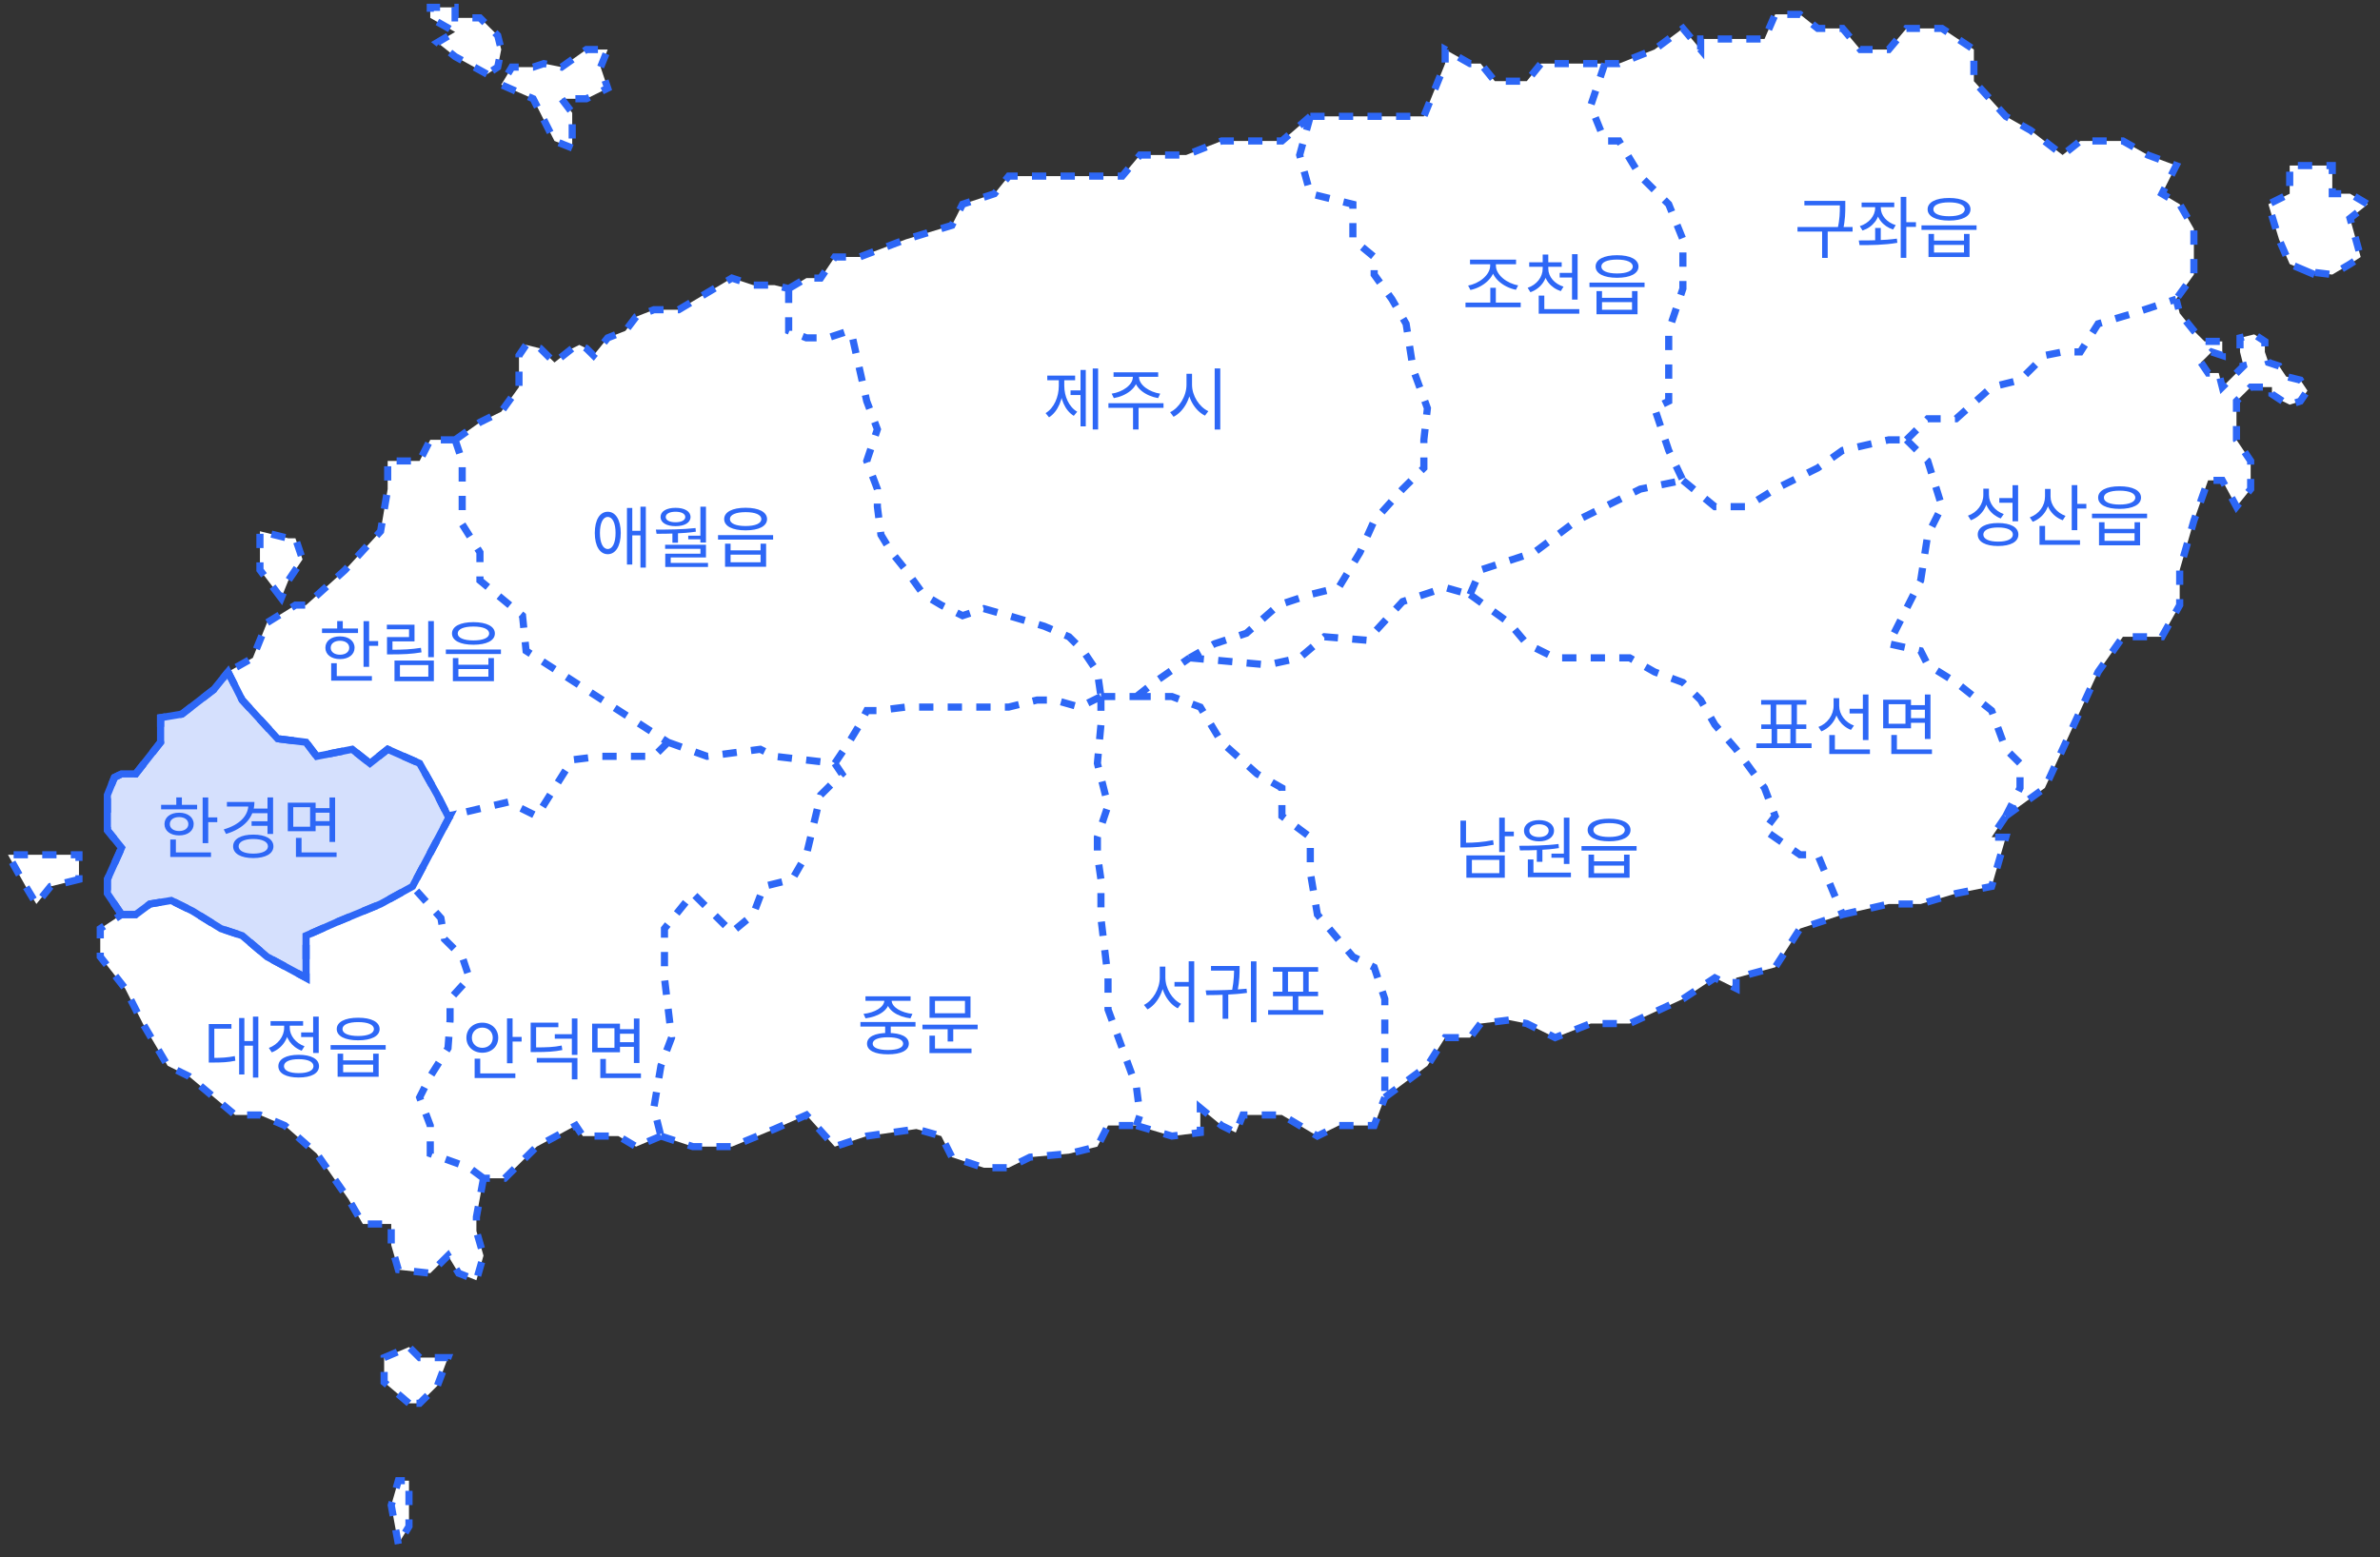 <svg width="353" height="231" viewBox="0 0 353 231" fill="none" xmlns="http://www.w3.org/2000/svg">
<rect x="0" y="0" width="353" height="231" fill="#333333" stroke="none"/>
<path d="M57.501 68.387H62.238L63.817 65.257H67.501L71.186 62.648L74.343 61.083L76.975 57.431V52.736L78.028 51.171L80.133 51.693L82.238 53.779L84.87 51.693L85.922 51.171L86.975 51.693L88.028 52.736L90.133 50.127L92.764 49.084L94.343 46.997L96.975 45.954H100.659L108.554 41.259L111.712 42.302H114.87L116.975 42.824L119.607 41.259H121.712L123.817 38.128H127.501L134.343 35.52L141.186 33.433L142.765 30.303L147.501 28.738L149.607 26.129H156.449H162.764H166.449L169.08 22.999H175.922L181.186 20.912H186.449H190.133L194.343 17.261H200.659H208.028H211.186L214.343 9.435V7.348L218.028 9.435H219.607L221.712 12.043H226.449L228.554 9.435H230.659H233.817H238.028H240.133L245.396 7.348L249.607 4.218L252.238 7.348V5.783H257.501H261.712L263.291 2.131H266.975L269.607 4.218H273.291L275.922 7.348H280.133L282.764 4.218H288.028L292.765 7.348V12.043L297.501 17.261L301.186 19.347L305.922 22.999L308.554 20.912H314.87L318.554 22.999L322.764 24.564L320.659 28.738L323.291 30.303L325.396 33.955V40.737L322.764 44.389L323.291 46.476L325.396 49.084L326.975 50.649H329.607V52.736L328.028 52.214L326.449 53.779L327.501 55.344H329.08L329.607 57.431L331.186 55.866L332.764 54.301L332.238 52.214V50.127L334.343 49.606L335.922 50.649V52.214L336.449 53.779L338.028 54.301L339.08 55.866L341.186 56.388L342.238 57.953L341.186 59.518L339.607 60.04L338.554 59.518L336.975 58.475V57.431H333.817L331.712 59.518V65.257L333.817 68.387V72.561L331.712 75.169L329.607 71.268H327.501L325.396 77.256L323.291 84.559V89.776L320.659 94.472H314.87L311.186 99.689L308.554 105.427L305.922 111.166L303.291 116.905L297.501 121.078L295.396 124.209H297.501L295.396 131.512L290.133 132.556L284.87 134.121H280.133L273.291 135.686L266.975 137.773L263.291 143.511L257.501 145.076V146.642L254.343 145.076L249.607 148.207L241.712 151.859H235.922L230.659 153.945L226.449 151.859L223.817 151.337L219.607 151.859L218.028 153.945H214.343L211.712 158.119L205.396 162.814L203.817 166.988H198.554L195.396 168.553L192.764 166.988L190.133 165.423H184.343L183.291 168.031L181.186 166.988L178.028 164.379V168.031L173.817 168.553L168.554 166.988H164.343L162.764 170.118L158.554 171.161L152.764 171.683L149.607 173.248H145.922L141.186 171.683L139.607 168.553L135.922 167.509L128.554 168.553L123.817 170.118L119.607 165.423L114.87 167.509L108.554 170.118H102.764L98.028 168.553L94.343 170.118L91.712 168.553H86.449L85.396 166.988L79.607 170.118L74.87 174.813H71.712L70.659 180.552V182.639L71.712 186.291L70.659 189.943L68.028 188.899L66.449 186.291L63.817 188.899L59.08 188.377L58.028 184.726V181.595H53.817L51.712 177.943L46.975 171.161L42.238 166.988L38.554 165.423H34.87L28.028 159.684L24.87 158.119L21.186 151.859L18.554 146.642L14.87 141.946V137.773L18.028 135.686L15.922 132.556V130.469L18.028 125.774L15.922 123.165V117.948L16.975 115.34L18.028 114.818H20.133L23.817 110.123V106.471L26.975 105.949L31.712 102.297L33.817 99.689L37.501 97.602L39.607 92.385L43.817 89.776H45.396L51.185 84.559L56.449 78.821L57.501 72.561V68.387Z" fill="white"/>
<path d="M338.028 35.52L339.607 39.172L342.238 40.29L345.922 40.737L348.554 39.172L350.133 38.128L348.554 32.39L351.186 30.303L348.554 28.738H345.922V24.564H339.607V28.738L336.449 30.303L338.028 35.52Z" fill="white"/>
<path d="M7.501 131.512L11.712 130.469V126.817H7.501H1.186L3.817 131.512L5.396 134.121L7.501 131.512Z" fill="white"/>
<path d="M38.554 84.559L41.712 88.733L42.764 86.125L44.87 82.995L43.817 79.864H42.764L38.554 78.821V84.559Z" fill="white"/>
<path d="M56.975 205.072L60.659 208.202H62.238L64.87 205.593L66.449 201.42H62.238L60.659 199.855L56.975 201.42V205.072Z" fill="white"/>
<path d="M58.028 223.331L59.08 229.07L60.659 226.461V223.331V219.679H59.08L58.028 223.331Z" fill="white"/>
<path d="M82.238 20.912L84.87 21.956V20.912V18.826V16.739L83.291 14.652H86.975L90.133 13.087L89.08 9.957L90.133 7.348H88.028H86.975L83.291 9.957L80.659 9.435L79.08 9.957H75.922L74.343 12.565L79.08 14.652L82.238 20.912Z" fill="white"/>
<path d="M67.501 8.392L72.238 11L73.817 9.957L74.343 7.348L73.817 5.261L71.186 2.653H67.501V1.088H63.817V2.653L67.501 4.74L64.87 6.305L67.501 8.392Z" fill="white"/>
<path d="M67.501 65.257H63.817L62.238 68.387H57.501V72.561L56.449 78.821L51.185 84.559L45.396 89.776H43.817L39.607 92.385L37.501 97.602L33.817 99.689M67.501 65.257L68.554 68.387V71.517V77.778L71.186 81.951V86.125L77.501 91.342L78.028 96.559L99.08 110.123M67.501 65.257L71.186 62.648L74.343 61.083L76.975 57.431V52.736L78.028 51.171L80.133 51.693L82.238 53.779L84.87 51.693L85.922 51.171L86.975 51.693L88.028 52.736L90.133 50.127L92.764 49.084L94.343 46.997L96.975 45.954H100.659L108.554 41.259L111.712 42.302H114.87L116.975 42.824M99.08 110.123L104.87 112.21L112.764 111.166L114.87 112.21L123.817 113.253M99.08 110.123L96.975 112.21H89.08L84.87 112.731L79.607 121.078L75.396 118.992L66.754 121.007M123.817 113.253L124.87 114.818L121.712 117.948L119.607 126.817L117.501 130.469L113.291 131.512L111.712 135.686L108.554 138.294L105.922 135.686L102.764 132.556L98.554 137.773V145.076L99.607 153.945L98.028 158.119L96.975 164.379L98.028 168.553M123.817 113.253L125.922 110.123L127.501 107.514L128.554 105.427H130.133L134.343 104.906H138.028H141.186H145.922H149.607L153.817 103.862H156.449L160.133 104.906L163.291 103.341M98.028 168.553L94.343 170.118L91.712 168.553H86.449L85.396 166.988L79.607 170.118L74.87 174.813H71.712M98.028 168.553L102.764 170.118H108.554L114.87 167.509L119.607 165.423L123.817 170.118L128.554 168.553L135.922 167.509L139.607 168.553L141.186 171.683L145.922 173.248H149.607L152.764 171.683L158.554 171.161L162.764 170.118L164.343 166.988H168.554M71.712 174.813L70.659 180.552V182.639L71.712 186.291L70.659 189.943L68.028 188.899L66.449 186.291L63.817 188.899L59.08 188.377L58.028 184.726V181.595H53.817L51.712 177.943L46.975 171.161L42.238 166.988L38.554 165.423H34.87L28.028 159.684L24.87 158.119L21.186 151.859L18.554 146.642L14.87 141.946V137.773L18.028 135.686M71.712 174.813L69.607 173.248L63.817 171.161V166.988L62.238 162.814L63.817 159.684L66.449 155.51L66.754 151.337V148.207L69.607 145.076L68.554 141.946L65.922 139.338L65.396 136.208L61.185 131.512M18.028 135.686L15.922 132.556V130.469L18.028 125.774L15.922 123.165V117.948L16.975 115.34L18.028 114.818H20.133L23.817 110.123V106.471L26.975 105.949L31.712 102.297L33.817 99.689M18.028 135.686H20.133L22.238 134.121L25.396 133.599L28.554 135.164L32.764 137.773L35.922 138.816L39.607 141.946L45.396 145.076V138.816L50.133 136.729L56.449 134.121L61.185 131.512M33.817 99.689L35.922 103.862L41.185 109.601L45.396 110.123L46.975 112.21L52.238 111.166L54.87 113.253L57.501 111.166L62.238 113.253L64.87 117.948L66.449 121.078L66.754 121.007M66.754 121.007L61.185 131.512M116.975 42.824V49.084L119.607 50.127H122.765L125.922 49.084L126.449 50.127L127.501 54.823L128.554 59.518L130.133 63.692L128.554 68.387L130.133 72.561V75.169L130.659 79.343L132.238 81.951L134.343 84.559L136.975 88.211L139.607 89.776L142.765 91.342L145.922 90.298L149.607 91.342L154.87 92.907L158.554 94.472L160.659 96.559L162.764 99.689L163.291 103.341M116.975 42.824L119.607 41.259H121.712L123.817 38.128H127.501L134.343 35.52L141.186 33.433L142.765 30.303L147.501 28.738L149.607 26.129H156.449H162.764H166.449L169.08 22.999H175.922L181.186 20.912H186.449H190.133L194.343 17.261M163.291 103.341V107.514L162.764 113.253L164.343 119.513L162.764 124.209V126.817L163.291 130.469V136.208L164.343 145.076V149.772L166.449 155.51L168.554 161.249L169.08 165.423L168.554 166.988M163.291 103.341H168.554M168.554 166.988L173.817 168.553L178.028 168.031V164.379L181.186 166.988L183.291 168.031L184.343 165.423H190.133L192.764 166.988L195.396 168.553L198.554 166.988H203.817L205.396 162.814M168.554 103.341H173.817L178.028 104.906L181.186 110.123L186.449 114.818L190.133 116.905V121.078L194.343 124.209V129.426L195.396 135.686L200.659 141.946L203.817 143.511L205.396 148.207V151.337V162.814M168.554 103.341L171.186 101.254L176.449 97.602M205.396 162.814L211.712 158.119L214.343 153.945H218.028L219.607 151.859L223.817 151.337L226.449 151.859L230.659 153.945L235.922 151.859H241.712L249.607 148.207L254.343 145.076L257.501 146.642V145.076L263.291 143.511L266.975 137.773L273.291 135.686M194.343 17.261L192.764 22.999L194.343 28.738L200.659 30.303V35.52L203.817 38.128V40.737L206.449 44.389L208.554 48.041L209.607 54.823L211.712 60.561L211.186 65.257V69.43L208.028 72.561L203.817 77.256L201.712 81.951L198.554 87.168L194.343 88.211L189.607 89.776L184.87 93.95L180.133 95.515L176.449 97.602M194.343 17.261H200.659H208.028H211.186L214.343 9.435V7.348L218.028 9.435H219.607L221.712 12.043H226.449L228.554 9.435H230.659H233.817H238.028M176.449 97.602L188.028 98.645L192.764 97.602L196.449 94.472L202.764 94.993L208.028 89.255L214.343 87.168L218.028 88.211M218.028 88.211L223.817 92.385L226.449 95.515L230.659 97.602H238.028H241.712L245.396 99.689L249.607 101.254L252.238 103.862L254.343 107.514L257.501 111.166L261.712 116.905L263.291 121.078L261.712 123.165L266.975 126.817H269.607L273.291 135.686M218.028 88.211L219.607 84.559L227.576 81.951L233.817 77.256L243.291 72.561L249.607 71.268M273.291 135.686L280.133 134.121H284.87L290.133 132.556L295.396 131.512L297.501 124.209H295.396L297.501 121.078M238.028 9.435L235.922 15.695L238.028 20.912H240.133L243.291 26.129L247.501 30.303L249.607 35.52V42.824L247.501 49.084V54.823V59.518L245.396 60.561L247.501 66.822L249.607 71.268M238.028 9.435H240.133L245.396 7.348L249.607 4.218L252.238 7.348V5.783H257.501H261.712L263.291 2.131H266.975L269.607 4.218H273.291L275.922 7.348H280.133L282.764 4.218H288.028L292.765 7.348V12.043L297.501 17.261L301.186 19.347L305.922 22.999L308.554 20.912H314.87L318.554 22.999L322.764 24.564L320.659 28.738L323.291 30.303L325.396 33.955V40.737L322.764 44.389M249.607 71.268L254.343 75.169H259.08L263.291 72.561L269.607 69.43L273.291 66.822L280.133 65.257H282.764M282.764 65.257L285.922 68.387L288.028 75.169L285.922 79.343L284.87 86.125L282.764 90.298L280.133 95.515L284.87 96.559L285.922 98.645L290.133 101.254L295.396 105.427L297.501 111.166L299.607 113.253V116.905L297.501 121.078M282.764 65.257L285.922 62.127H290.133L295.396 57.431L299.607 56.388L303.291 52.736L305.922 52.214H308.554L311.186 48.041L316.449 46.476L322.764 44.389M297.501 121.078L303.291 116.905L305.922 111.166L308.554 105.427L311.186 99.689L314.87 94.472H320.659L323.291 89.776V84.559L325.396 77.256L327.501 71.268H329.607L331.712 75.169L333.817 72.561V68.387L331.712 65.257V59.518L333.817 57.431H336.975V58.475L338.554 59.518L339.607 60.04L341.186 59.518L342.238 57.953L341.186 56.388L339.08 55.866L338.028 54.301L336.449 53.779L335.922 52.214V50.649L334.343 49.606L332.238 50.127V52.214L332.764 54.301L331.186 55.866L329.607 57.431L329.08 55.344H327.501L326.449 53.779L328.028 52.214L329.607 52.736V50.649H326.975L325.396 49.084L323.291 46.476L322.764 44.389M343.291 40.737L342.238 40.29M342.238 40.29L339.607 39.172L338.028 35.52L336.449 30.303L339.607 28.738V24.564H345.922V28.738H348.554L351.186 30.303L348.554 32.39L350.133 38.128L348.554 39.172L345.922 40.737L342.238 40.29ZM11.712 130.469L7.501 131.512L5.396 134.121L3.817 131.512L1.186 126.817H7.501H11.712V130.469ZM41.712 88.733L38.554 84.559V78.821L42.764 79.864H43.817L44.87 82.995L42.764 86.125L41.712 88.733ZM60.659 208.202L56.975 205.072V201.42L60.659 199.855L62.238 201.42H66.449L64.87 205.593L62.238 208.202H60.659ZM59.08 229.07L58.028 223.331L59.08 219.679H60.659V223.331V226.461L59.08 229.07ZM84.87 21.956L82.238 20.912L79.08 14.652L74.343 12.565L75.922 9.957H79.08L80.659 9.435L83.291 9.957L86.975 7.348H88.028H90.133L89.08 9.957L90.133 13.087L86.975 14.652H83.291L84.87 16.739V18.826V20.912V21.956ZM72.238 11L67.501 8.392L64.87 6.305L67.501 4.74L63.817 2.653V1.088H67.501V2.653H71.186L73.817 5.261L74.343 7.348L73.817 9.957L72.238 11Z" stroke="#2D67F6" stroke-width="1.061" stroke-dasharray="2.12 2.12"/>
<path d="M15.922 132.556L18.027 135.687H20.132L22.238 134.122L25.396 133.6L28.553 135.165L32.764 137.773L35.922 138.817L39.606 141.947L45.396 145.077V138.817L50.132 136.73L56.448 134.122L61.185 131.513L66.753 121.008L66.448 121.079L64.869 117.949L62.238 113.254L57.501 111.167L54.869 113.254L52.238 111.167L46.974 112.21L45.396 110.123L41.185 109.602L35.922 103.863L33.817 99.689L31.711 102.298L26.974 105.95L23.817 106.472V110.123L20.132 114.819H18.027L16.974 115.34L15.922 117.949V123.166L18.027 125.774L15.922 130.47V132.556Z" fill="#2D67F6" fill-opacity="0.2" stroke="#2D67F6" stroke-width="1.061" stroke-linecap="round"/>
<path d="M162.072 54.675V63.715H162.872V54.675H162.072ZM158.782 57.916V58.605H160.512V57.916H158.782ZM160.262 54.886V63.255H161.042V54.886H160.262ZM157.042 56.075V57.225C157.042 58.886 156.342 60.535 155.082 61.295L155.592 61.916C156.922 61.075 157.682 59.206 157.682 57.225V56.075H157.042ZM157.212 56.075V57.225C157.212 59.115 157.942 60.895 159.262 61.696L159.772 61.086C158.532 60.365 157.852 58.795 157.852 57.225V56.075H157.212ZM155.332 55.725V56.416H159.462V55.725H155.332ZM168.021 55.566V55.946C168.021 57.136 166.471 58.175 164.881 58.406L165.201 59.066C167.021 58.755 168.741 57.566 168.741 55.946V55.566H168.021ZM168.231 55.566V55.946C168.231 57.566 169.941 58.755 171.771 59.066L172.081 58.406C170.501 58.175 168.941 57.136 168.941 55.946V55.566H168.231ZM168.051 60.266V63.715H168.871V60.266H168.051ZM164.401 59.825V60.505H172.571V59.825H164.401ZM165.161 55.236V55.906H171.781V55.236H165.161ZM175.981 55.456V57.075C175.981 58.785 174.891 60.516 173.551 61.156L174.061 61.836C175.541 61.086 176.661 59.156 176.661 57.075V55.456H175.981ZM176.121 55.456V57.075C176.121 59.086 177.251 60.946 178.721 61.666L179.221 61.005C177.881 60.386 176.801 58.725 176.801 57.075V55.456H176.121ZM180.161 54.666V63.725H180.991V54.666H180.161Z" fill="#2D67F6"/>
<path d="M174.197 145.689V146.369H176.717V145.689H174.197ZM172.017 143.409V145.019C172.017 146.699 170.997 148.439 169.667 149.099L170.197 149.759C171.627 148.989 172.697 147.049 172.697 145.019V143.409H172.017ZM172.177 143.409V145.019C172.177 146.999 173.227 148.859 174.687 149.599L175.177 148.929C173.867 148.309 172.847 146.669 172.847 145.019V143.409H172.177ZM176.307 142.619V151.679H177.127V142.619H176.307ZM181.336 147.379V151.149H182.176V147.379H181.336ZM185.536 142.629V151.669H186.356V142.629H185.536ZM178.936 147.639C180.726 147.629 182.926 147.589 184.956 147.309L184.886 146.689C182.896 146.899 180.656 146.929 178.826 146.939L178.936 147.639ZM179.616 143.319V144.009H183.356V143.319H179.616ZM183.036 143.319V143.689C183.036 144.309 183.036 145.399 182.736 146.989L183.556 147.059C183.856 145.449 183.856 144.319 183.856 143.689V143.319H183.036ZM188.085 149.859V150.549H196.275V149.859H188.085ZM191.735 147.519V150.169H192.565V147.519H191.735ZM188.795 143.489V144.169H195.505V143.489H188.795ZM188.815 147.129V147.799H195.495V147.129H188.815ZM190.205 144.039V147.249H191.035V144.039H190.205ZM193.285 144.039V147.249H194.105V144.039H193.285Z" fill="#2D67F6"/>
<path d="M53.92 92.156V98.936H54.75V92.156H53.92ZM54.49 95.116V95.816H56.09V95.116H54.49ZM47.76 93.246V93.916H53.1V93.246H47.76ZM50.43 94.416C49.14 94.416 48.26 95.086 48.26 96.106C48.26 97.116 49.14 97.786 50.43 97.786C51.71 97.786 52.59 97.116 52.59 96.106C52.59 95.086 51.71 94.416 50.43 94.416ZM50.43 95.066C51.24 95.066 51.8 95.476 51.8 96.106C51.8 96.726 51.24 97.136 50.43 97.136C49.61 97.136 49.05 96.726 49.05 96.106C49.05 95.476 49.61 95.066 50.43 95.066ZM50.01 92.146V93.596H50.84V92.146H50.01ZM49.12 100.306V100.986H55.16V100.306H49.12ZM49.12 98.396V100.596H49.95V98.396H49.12ZM63.51 92.146V97.506H64.35V92.146H63.51ZM57.4 96.396V97.086H58.13C59.809 97.086 61.029 97.036 62.52 96.786L62.429 96.116C60.98 96.346 59.77 96.396 58.13 96.396H57.4ZM57.38 92.686V93.366H60.669V94.516H57.4V96.806H58.209V95.156H61.48V92.686H57.38ZM58.51 98.006V101.066H64.35V98.006H58.51ZM63.529 98.666V100.396H59.319V98.666H63.529ZM70.219 92.306C68.249 92.306 67.039 92.936 67.039 93.986C67.039 95.036 68.249 95.656 70.219 95.656C72.179 95.656 73.399 95.036 73.399 93.986C73.399 92.936 72.179 92.306 70.219 92.306ZM70.219 92.956C71.659 92.956 72.549 93.336 72.549 93.986C72.549 94.636 71.659 95.016 70.219 95.016C68.769 95.016 67.889 94.636 67.889 93.986C67.889 93.336 68.769 92.956 70.219 92.956ZM67.169 97.636V101.066H73.259V97.636H72.439V98.626H67.989V97.636H67.169ZM67.989 99.266H72.439V100.396H67.989V99.266ZM66.129 96.366V97.036H74.299V96.366H66.129Z" fill="#2D67F6"/>
<path d="M75.197 151.089V157.749H76.027V151.089H75.197ZM75.767 153.839V154.529H77.367V153.839H75.767ZM70.397 159.259V159.939H76.437V159.259H70.397ZM70.397 157.069V159.529H71.227V157.069H70.397ZM71.537 151.729C70.187 151.729 69.177 152.659 69.177 153.959C69.177 155.269 70.187 156.189 71.537 156.189C72.887 156.189 73.897 155.269 73.897 153.959C73.897 152.659 72.887 151.729 71.537 151.729ZM71.537 152.459C72.417 152.459 73.087 153.079 73.087 153.959C73.087 154.849 72.417 155.459 71.537 155.459C70.657 155.459 69.987 154.849 69.987 153.959C69.987 153.079 70.657 152.459 71.537 152.459ZM78.706 155.399V156.089H79.376C81.176 156.089 82.206 156.029 83.406 155.789L83.306 155.119C82.146 155.359 81.146 155.399 79.376 155.399H78.706ZM78.706 151.729V155.619H79.516V152.399H82.816V151.729H78.706ZM79.616 156.969V157.649H84.816V160.139H85.646V156.969H79.616ZM84.816 151.099V156.509H85.646V151.099H84.816ZM82.286 153.439V154.109H85.046V153.439H82.286ZM91.745 152.689V153.369H94.275V152.689H91.745ZM91.745 154.619V155.309H94.295V154.619H91.745ZM87.825 151.879V156.119H91.955V151.879H87.825ZM91.135 152.549V155.449H88.635V152.549H91.135ZM94.015 151.109V157.709H94.845V151.109H94.015ZM89.035 159.259V159.939H95.065V159.259H89.035ZM89.035 157.109V159.569H89.865V157.109H89.035Z" fill="#2D67F6"/>
<path d="M30.056 118.316V125.096H30.886V118.316H30.056ZM30.626 121.276V121.976H32.226V121.276H30.626ZM23.896 119.406V120.076H29.236V119.406H23.896ZM26.566 120.576C25.276 120.576 24.396 121.246 24.396 122.266C24.396 123.276 25.276 123.946 26.566 123.946C27.846 123.946 28.726 123.276 28.726 122.266C28.726 121.246 27.846 120.576 26.566 120.576ZM26.566 121.226C27.376 121.226 27.936 121.636 27.936 122.266C27.936 122.886 27.376 123.296 26.566 123.296C25.746 123.296 25.186 122.886 25.186 122.266C25.186 121.636 25.746 121.226 26.566 121.226ZM26.146 118.306V119.756H26.976V118.306H26.146ZM25.256 126.466V127.146H31.296V126.466H25.256ZM25.256 124.556V126.756H26.086V124.556H25.256ZM37.395 119.966V120.646H39.815V119.966H37.395ZM37.315 121.846V122.526H39.755V121.846H37.315ZM39.675 118.306V123.726H40.505V118.306H39.675ZM36.845 118.986V119.346C36.845 121.056 35.495 122.386 33.185 123.056L33.525 123.726C36.125 122.946 37.735 121.316 37.735 118.986H36.845ZM33.655 118.986V119.666H37.415V118.986H33.655ZM37.565 123.826C35.735 123.826 34.575 124.476 34.575 125.566C34.575 126.656 35.735 127.306 37.565 127.306C39.395 127.306 40.555 126.656 40.555 125.566C40.555 124.476 39.395 123.826 37.565 123.826ZM37.565 124.476C38.895 124.476 39.745 124.886 39.745 125.566C39.745 126.246 38.895 126.646 37.565 126.646C36.245 126.646 35.395 126.246 35.395 125.566C35.395 124.886 36.245 124.476 37.565 124.476ZM46.604 119.896V120.576H49.134V119.896H46.604ZM46.604 121.826V122.516H49.154V121.826H46.604ZM42.684 119.086V123.326H46.814V119.086H42.684ZM45.994 119.756V122.656H43.494V119.756H45.994ZM48.874 118.316V124.916H49.704V118.316H48.874ZM43.894 126.466V127.146H49.924V126.466H43.894ZM43.894 124.316V126.776H44.724V124.316H43.894Z" fill="#2D67F6"/>
<path d="M37.517 150.834V159.874H38.316V150.834H37.517ZM35.986 154.454V155.144H37.727V154.454H35.986ZM35.467 151.034V159.414H36.246V151.034H35.467ZM30.966 156.954V157.644H31.556C32.916 157.644 33.827 157.604 34.907 157.374L34.827 156.684C33.776 156.904 32.877 156.954 31.556 156.954H30.966ZM30.966 151.934V157.264H31.787V152.614H34.327V151.934H30.966ZM44.666 153.174V153.864H46.706V153.174H44.666ZM46.446 150.834V156.224H47.276V150.834H46.446ZM44.306 156.494C42.436 156.494 41.286 157.124 41.286 158.184C41.286 159.254 42.436 159.864 44.306 159.864C46.166 159.864 47.316 159.254 47.316 158.184C47.316 157.124 46.166 156.494 44.306 156.494ZM44.306 157.144C45.666 157.144 46.496 157.524 46.496 158.184C46.496 158.834 45.666 159.214 44.306 159.214C42.946 159.214 42.116 158.834 42.116 158.184C42.116 157.524 42.946 157.144 44.306 157.144ZM42.146 151.744V152.474C42.146 153.774 41.216 154.984 39.876 155.474L40.306 156.134C41.806 155.574 42.826 154.144 42.826 152.474V151.744H42.146ZM42.306 151.744V152.474C42.306 153.994 43.276 155.354 44.746 155.884L45.166 155.224C43.856 154.764 42.976 153.644 42.976 152.474V151.744H42.306ZM40.126 151.494V152.174H44.956V151.494H40.126ZM53.125 150.994C51.155 150.994 49.945 151.624 49.945 152.674C49.945 153.724 51.155 154.344 53.125 154.344C55.085 154.344 56.305 153.724 56.305 152.674C56.305 151.624 55.085 150.994 53.125 150.994ZM53.125 151.644C54.565 151.644 55.455 152.024 55.455 152.674C55.455 153.324 54.565 153.704 53.125 153.704C51.675 153.704 50.795 153.324 50.795 152.674C50.795 152.024 51.675 151.644 53.125 151.644ZM50.075 156.324V159.754H56.165V156.324H55.345V157.314H50.895V156.324H50.075ZM50.895 157.954H55.345V159.084H50.895V157.954ZM49.035 155.054V155.724H57.205V155.054H49.035Z" fill="#2D67F6"/>
<path d="M217.361 44.893V45.583H225.551V44.893H217.361ZM221.041 42.703V45.123H221.861V42.703H221.041ZM221.021 38.843V39.403C221.021 40.833 219.311 42.103 217.751 42.363L218.091 43.023C219.871 42.653 221.721 41.253 221.721 39.403V38.843H221.021ZM221.171 38.843V39.403C221.171 41.253 223.031 42.633 224.841 42.993L225.171 42.333C223.591 42.073 221.871 40.833 221.871 39.403V38.843H221.171ZM218.031 38.523V39.203H224.861V38.523H218.031ZM228.811 39.403V39.853C228.811 41.123 227.921 42.243 226.581 42.703L226.991 43.353C228.501 42.823 229.491 41.483 229.491 39.853V39.403H228.811ZM228.951 39.403V39.853C228.951 41.413 229.981 42.693 231.491 43.193L231.901 42.533C230.561 42.113 229.641 41.053 229.641 39.853V39.403H228.951ZM226.811 38.913V39.583H231.631V38.913H226.811ZM228.811 37.763V39.163H229.641V37.763H228.811ZM231.331 40.483V41.173H233.611V40.483H231.331ZM233.161 37.713V44.453H233.991V37.713H233.161ZM228.221 45.863V46.543H234.241V45.863H228.221ZM228.221 43.853V46.233H229.051V43.853H228.221ZM239.84 37.863C237.87 37.863 236.66 38.493 236.66 39.543C236.66 40.593 237.87 41.213 239.84 41.213C241.8 41.213 243.02 40.593 243.02 39.543C243.02 38.493 241.8 37.863 239.84 37.863ZM239.84 38.513C241.28 38.513 242.17 38.893 242.17 39.543C242.17 40.193 241.28 40.573 239.84 40.573C238.39 40.573 237.51 40.193 237.51 39.543C237.51 38.893 238.39 38.513 239.84 38.513ZM236.79 43.193V46.623H242.88V43.193H242.06V44.183H237.61V43.193H236.79ZM237.61 44.823H242.06V45.953H237.61V44.823ZM235.75 41.923V42.593H243.92V41.923H235.75Z" fill="#2D67F6"/>
<path d="M222.36 121.306V126.416H223.19V121.306H222.36ZM222.97 123.376V124.066H224.53V123.376H222.97ZM217.49 126.906V130.226H223.19V126.906H217.49ZM222.38 127.576V129.546H218.31V127.576H222.38ZM216.61 121.756V125.376H217.44V121.756H216.61ZM216.61 125.036V125.736H217.32C218.67 125.736 220.02 125.646 221.55 125.326L221.45 124.646C219.97 124.946 218.62 125.036 217.32 125.036H216.61ZM227.939 125.856V127.866H228.769V125.856H227.939ZM231.949 121.306V128.186H232.779V121.306H231.949ZM226.609 129.466V130.146H232.999V129.466H226.609ZM226.609 127.516V129.656H227.439V127.516H226.609ZM225.439 126.166C227.079 126.166 229.269 126.136 231.219 125.826L231.159 125.216C229.239 125.466 226.999 125.486 225.329 125.486L225.439 126.166ZM230.109 126.646V127.256H232.159V126.646H230.109ZM228.269 121.676C226.939 121.676 226.039 122.296 226.039 123.246C226.039 124.206 226.939 124.826 228.269 124.826C229.589 124.826 230.489 124.206 230.489 123.246C230.489 122.296 229.589 121.676 228.269 121.676ZM228.269 122.296C229.109 122.296 229.699 122.666 229.699 123.246C229.699 123.826 229.109 124.196 228.269 124.196C227.419 124.196 226.829 123.826 226.829 123.246C226.829 122.666 227.419 122.296 228.269 122.296ZM238.658 121.466C236.688 121.466 235.478 122.096 235.478 123.146C235.478 124.196 236.688 124.816 238.658 124.816C240.618 124.816 241.838 124.196 241.838 123.146C241.838 122.096 240.618 121.466 238.658 121.466ZM238.658 122.116C240.098 122.116 240.988 122.496 240.988 123.146C240.988 123.796 240.098 124.176 238.658 124.176C237.208 124.176 236.328 123.796 236.328 123.146C236.328 122.496 237.208 122.116 238.658 122.116ZM235.608 126.796V130.226H241.698V126.796H240.878V127.786H236.428V126.796H235.608ZM236.428 128.426H240.878V129.556H236.428V128.426ZM234.568 125.526V126.196H242.738V125.526H234.568Z" fill="#2D67F6"/>
<path d="M90.14 75.924C88.97 75.924 88.22 77.134 88.22 79.074C88.22 81.014 88.97 82.224 90.14 82.224C91.31 82.224 92.07 81.014 92.07 79.074C92.07 77.134 91.31 75.924 90.14 75.924ZM90.14 76.694C90.85 76.694 91.3 77.614 91.3 79.074C91.3 80.534 90.85 81.454 90.14 81.454C89.43 81.454 88.98 80.534 88.98 79.074C88.98 77.614 89.43 76.694 90.14 76.694ZM94.99 75.174V84.214H95.79V75.174H94.99ZM93.56 78.754V79.434H95.29V78.754H93.56ZM92.99 75.364V83.764H93.78V75.364H92.99ZM99.73 78.914V80.524H100.56V78.914H99.73ZM103.88 75.174V80.494H104.71V75.174H103.88ZM97.38 79.194C99.07 79.194 101.23 79.174 103.21 78.884L103.16 78.344C101.23 78.564 99.02 78.574 97.28 78.574L97.38 79.194ZM98.65 80.824V81.424H103.89V82.154H98.67V83.724H99.48V82.704H104.71V80.824H98.65ZM98.67 83.514V84.114H105.01V83.514H98.67ZM102.08 79.474V80.014H104.14V79.474H102.08ZM100.2 75.344C98.85 75.344 97.97 75.864 97.97 76.704C97.97 77.544 98.85 78.064 100.2 78.064C101.54 78.064 102.42 77.544 102.42 76.704C102.42 75.864 101.54 75.344 100.2 75.344ZM100.2 75.924C101.07 75.924 101.64 76.224 101.64 76.704C101.64 77.184 101.07 77.484 100.2 77.484C99.31 77.484 98.74 77.184 98.74 76.704C98.74 76.224 99.31 75.924 100.2 75.924ZM110.589 75.334C108.619 75.334 107.409 75.964 107.409 77.014C107.409 78.064 108.619 78.684 110.589 78.684C112.549 78.684 113.769 78.064 113.769 77.014C113.769 75.964 112.549 75.334 110.589 75.334ZM110.589 75.984C112.029 75.984 112.919 76.364 112.919 77.014C112.919 77.664 112.029 78.044 110.589 78.044C109.139 78.044 108.259 77.664 108.259 77.014C108.259 76.364 109.139 75.984 110.589 75.984ZM107.539 80.664V84.094H113.629V80.664H112.809V81.654H108.359V80.664H107.539ZM108.359 82.294H112.809V83.424H108.359V82.294ZM106.499 79.394V80.064H114.669V79.394H106.499Z" fill="#2D67F6"/>
<path d="M131.286 151.924V153.504H132.116V151.924H131.286ZM127.616 151.634V152.304H135.786V151.634H127.616ZM131.696 153.254C129.756 153.254 128.596 153.824 128.596 154.844C128.596 155.854 129.756 156.424 131.696 156.424C133.636 156.424 134.796 155.854 134.796 154.844C134.796 153.824 133.636 153.254 131.696 153.254ZM131.696 153.894C133.116 153.894 133.956 154.234 133.956 154.844C133.956 155.444 133.116 155.784 131.696 155.784C130.286 155.784 129.436 155.444 129.436 154.844C129.436 154.234 130.286 153.894 131.696 153.894ZM131.166 148.144V148.414C131.166 149.444 129.696 150.254 128.076 150.424L128.376 151.084C130.246 150.854 131.906 149.874 131.906 148.414V148.144H131.166ZM131.516 148.144V148.414C131.516 149.874 133.166 150.854 135.036 151.084L135.336 150.424C133.716 150.254 132.246 149.444 132.246 148.414V148.144H131.516ZM128.366 147.814V148.484H135.056V147.814H128.366ZM136.815 152.024V152.704H145.005V152.024H136.815ZM140.555 152.444V154.524H141.385V152.444H140.555ZM137.865 147.824V151.004H143.945V147.824H137.865ZM143.125 148.494V150.334H138.675V148.494H143.125ZM137.855 155.564V156.244H144.095V155.564H137.855ZM137.855 153.654V155.804H138.675V153.654H137.855Z" fill="#2D67F6"/>
<path d="M267.624 29.803V30.473H273.274V29.803H267.624ZM266.604 33.683V34.363H274.774V33.683H266.604ZM270.254 34.133V38.263H271.084V34.133H270.254ZM272.884 29.803V30.583C272.884 31.493 272.884 32.543 272.534 34.003L273.354 34.113C273.694 32.583 273.694 31.523 273.694 30.583V29.803H272.884ZM278.123 30.293V30.823C278.123 32.053 277.183 33.123 275.843 33.553L276.253 34.203C277.763 33.703 278.803 32.413 278.803 30.823V30.293H278.123ZM278.273 30.293V30.823C278.273 32.333 279.283 33.573 280.783 34.053L281.173 33.403C279.853 32.993 278.953 31.973 278.953 30.823V30.293H278.273ZM276.113 30.043V30.733H280.953V30.043H276.113ZM278.123 33.823V35.923H278.953V33.823H278.123ZM282.503 32.963V33.663H284.173V32.963H282.503ZM281.913 29.213V38.253H282.743V29.213H281.913ZM275.803 36.363C277.363 36.373 279.483 36.363 281.413 36.023L281.343 35.403C279.483 35.673 277.283 35.673 275.693 35.673L275.803 36.363ZM289.082 29.373C287.112 29.373 285.902 30.003 285.902 31.053C285.902 32.103 287.112 32.723 289.082 32.723C291.042 32.723 292.262 32.103 292.262 31.053C292.262 30.003 291.042 29.373 289.082 29.373ZM289.082 30.023C290.522 30.023 291.412 30.403 291.412 31.053C291.412 31.703 290.522 32.083 289.082 32.083C287.632 32.083 286.752 31.703 286.752 31.053C286.752 30.403 287.632 30.023 289.082 30.023ZM286.032 34.703V38.133H292.122V34.703H291.302V35.693H286.852V34.703H286.032ZM286.852 36.333H291.302V37.463H286.852V36.333ZM284.992 33.433V34.103H293.162V33.433H284.992Z" fill="#2D67F6"/>
<path d="M262.76 107.931V110.511H263.59V107.931H262.76ZM265.55 107.931V110.511H266.37V107.931H265.55ZM260.5 110.291V110.981H268.69V110.291H260.5ZM261.21 103.861V104.541H267.92V103.861H261.21ZM261.23 107.481V108.151H267.91V107.481H261.23ZM262.62 104.411V107.621H263.45V104.411H262.62ZM265.7 104.411V107.621H266.52V104.411H265.7ZM274.329 105.161V105.851H276.609V105.161H274.329ZM271.959 103.581V104.691C271.959 106.071 271.049 107.351 269.709 107.851L270.139 108.511C271.649 107.901 272.629 106.441 272.629 104.691V103.581H271.959ZM272.119 103.581V104.721C272.119 106.331 273.089 107.731 274.529 108.291L274.979 107.651C273.669 107.171 272.789 105.981 272.789 104.721V103.581H272.119ZM276.299 103.041V109.801H277.129V103.041H276.299ZM271.319 111.191V111.871H277.349V111.191H271.319ZM271.319 109.051V111.511H272.149V109.051H271.319ZM283.228 104.621V105.301H285.758V104.621H283.228ZM283.228 106.551V107.241H285.778V106.551H283.228ZM279.308 103.811V108.051H283.438V103.811H279.308ZM282.618 104.481V107.381H280.118V104.481H282.618ZM285.498 103.041V109.641H286.328V103.041H285.498ZM280.518 111.191V111.871H286.548V111.191H280.518ZM280.518 109.041V111.501H281.348V109.041H280.518Z" fill="#2D67F6"/>
<path d="M294.166 72.498V73.428C294.166 74.808 293.266 76.018 291.886 76.508L292.316 77.188C293.866 76.608 294.856 75.178 294.856 73.428V72.498H294.166ZM294.316 72.498V73.398C294.316 75.038 295.286 76.368 296.746 76.918L297.196 76.268C295.876 75.808 294.996 74.678 294.996 73.398V72.498H294.316ZM298.496 71.988V77.338H299.326V71.988H298.496ZM296.356 77.598C294.486 77.598 293.336 78.228 293.336 79.308C293.336 80.388 294.486 81.008 296.356 81.008C298.216 81.008 299.366 80.388 299.366 79.308C299.366 78.228 298.216 77.598 296.356 77.598ZM296.356 78.258C297.716 78.258 298.546 78.648 298.546 79.308C298.546 79.968 297.716 80.358 296.356 80.358C294.996 80.358 294.166 79.968 294.166 79.308C294.166 78.648 294.996 78.258 296.356 78.258ZM296.536 73.898V74.588H298.676V73.898H296.536ZM303.316 72.538V73.648C303.316 75.048 302.436 76.268 301.056 76.758L301.496 77.418C303.016 76.828 303.996 75.418 303.996 73.648V72.538H303.316ZM303.456 72.538V73.678C303.456 75.268 304.456 76.648 305.946 77.188L306.356 76.538C305.036 76.068 304.136 74.908 304.136 73.678V72.538H303.456ZM307.276 71.978V78.658H308.106V71.978H307.276ZM307.846 74.758V75.448H309.446V74.758H307.846ZM302.496 80.148V80.828H308.506V80.148H302.496ZM302.496 78.028V80.478H303.326V78.028H302.496ZM314.375 72.148C312.405 72.148 311.195 72.778 311.195 73.828C311.195 74.878 312.405 75.498 314.375 75.498C316.335 75.498 317.555 74.878 317.555 73.828C317.555 72.778 316.335 72.148 314.375 72.148ZM314.375 72.798C315.815 72.798 316.705 73.178 316.705 73.828C316.705 74.478 315.815 74.858 314.375 74.858C312.925 74.858 312.045 74.478 312.045 73.828C312.045 73.178 312.925 72.798 314.375 72.798ZM311.325 77.478V80.908H317.415V77.478H316.595V78.468H312.145V77.478H311.325ZM312.145 79.108H316.595V80.238H312.145V79.108ZM310.285 76.208V76.878H318.455V76.208H310.285Z" fill="#2D67F6"/>
</svg>
